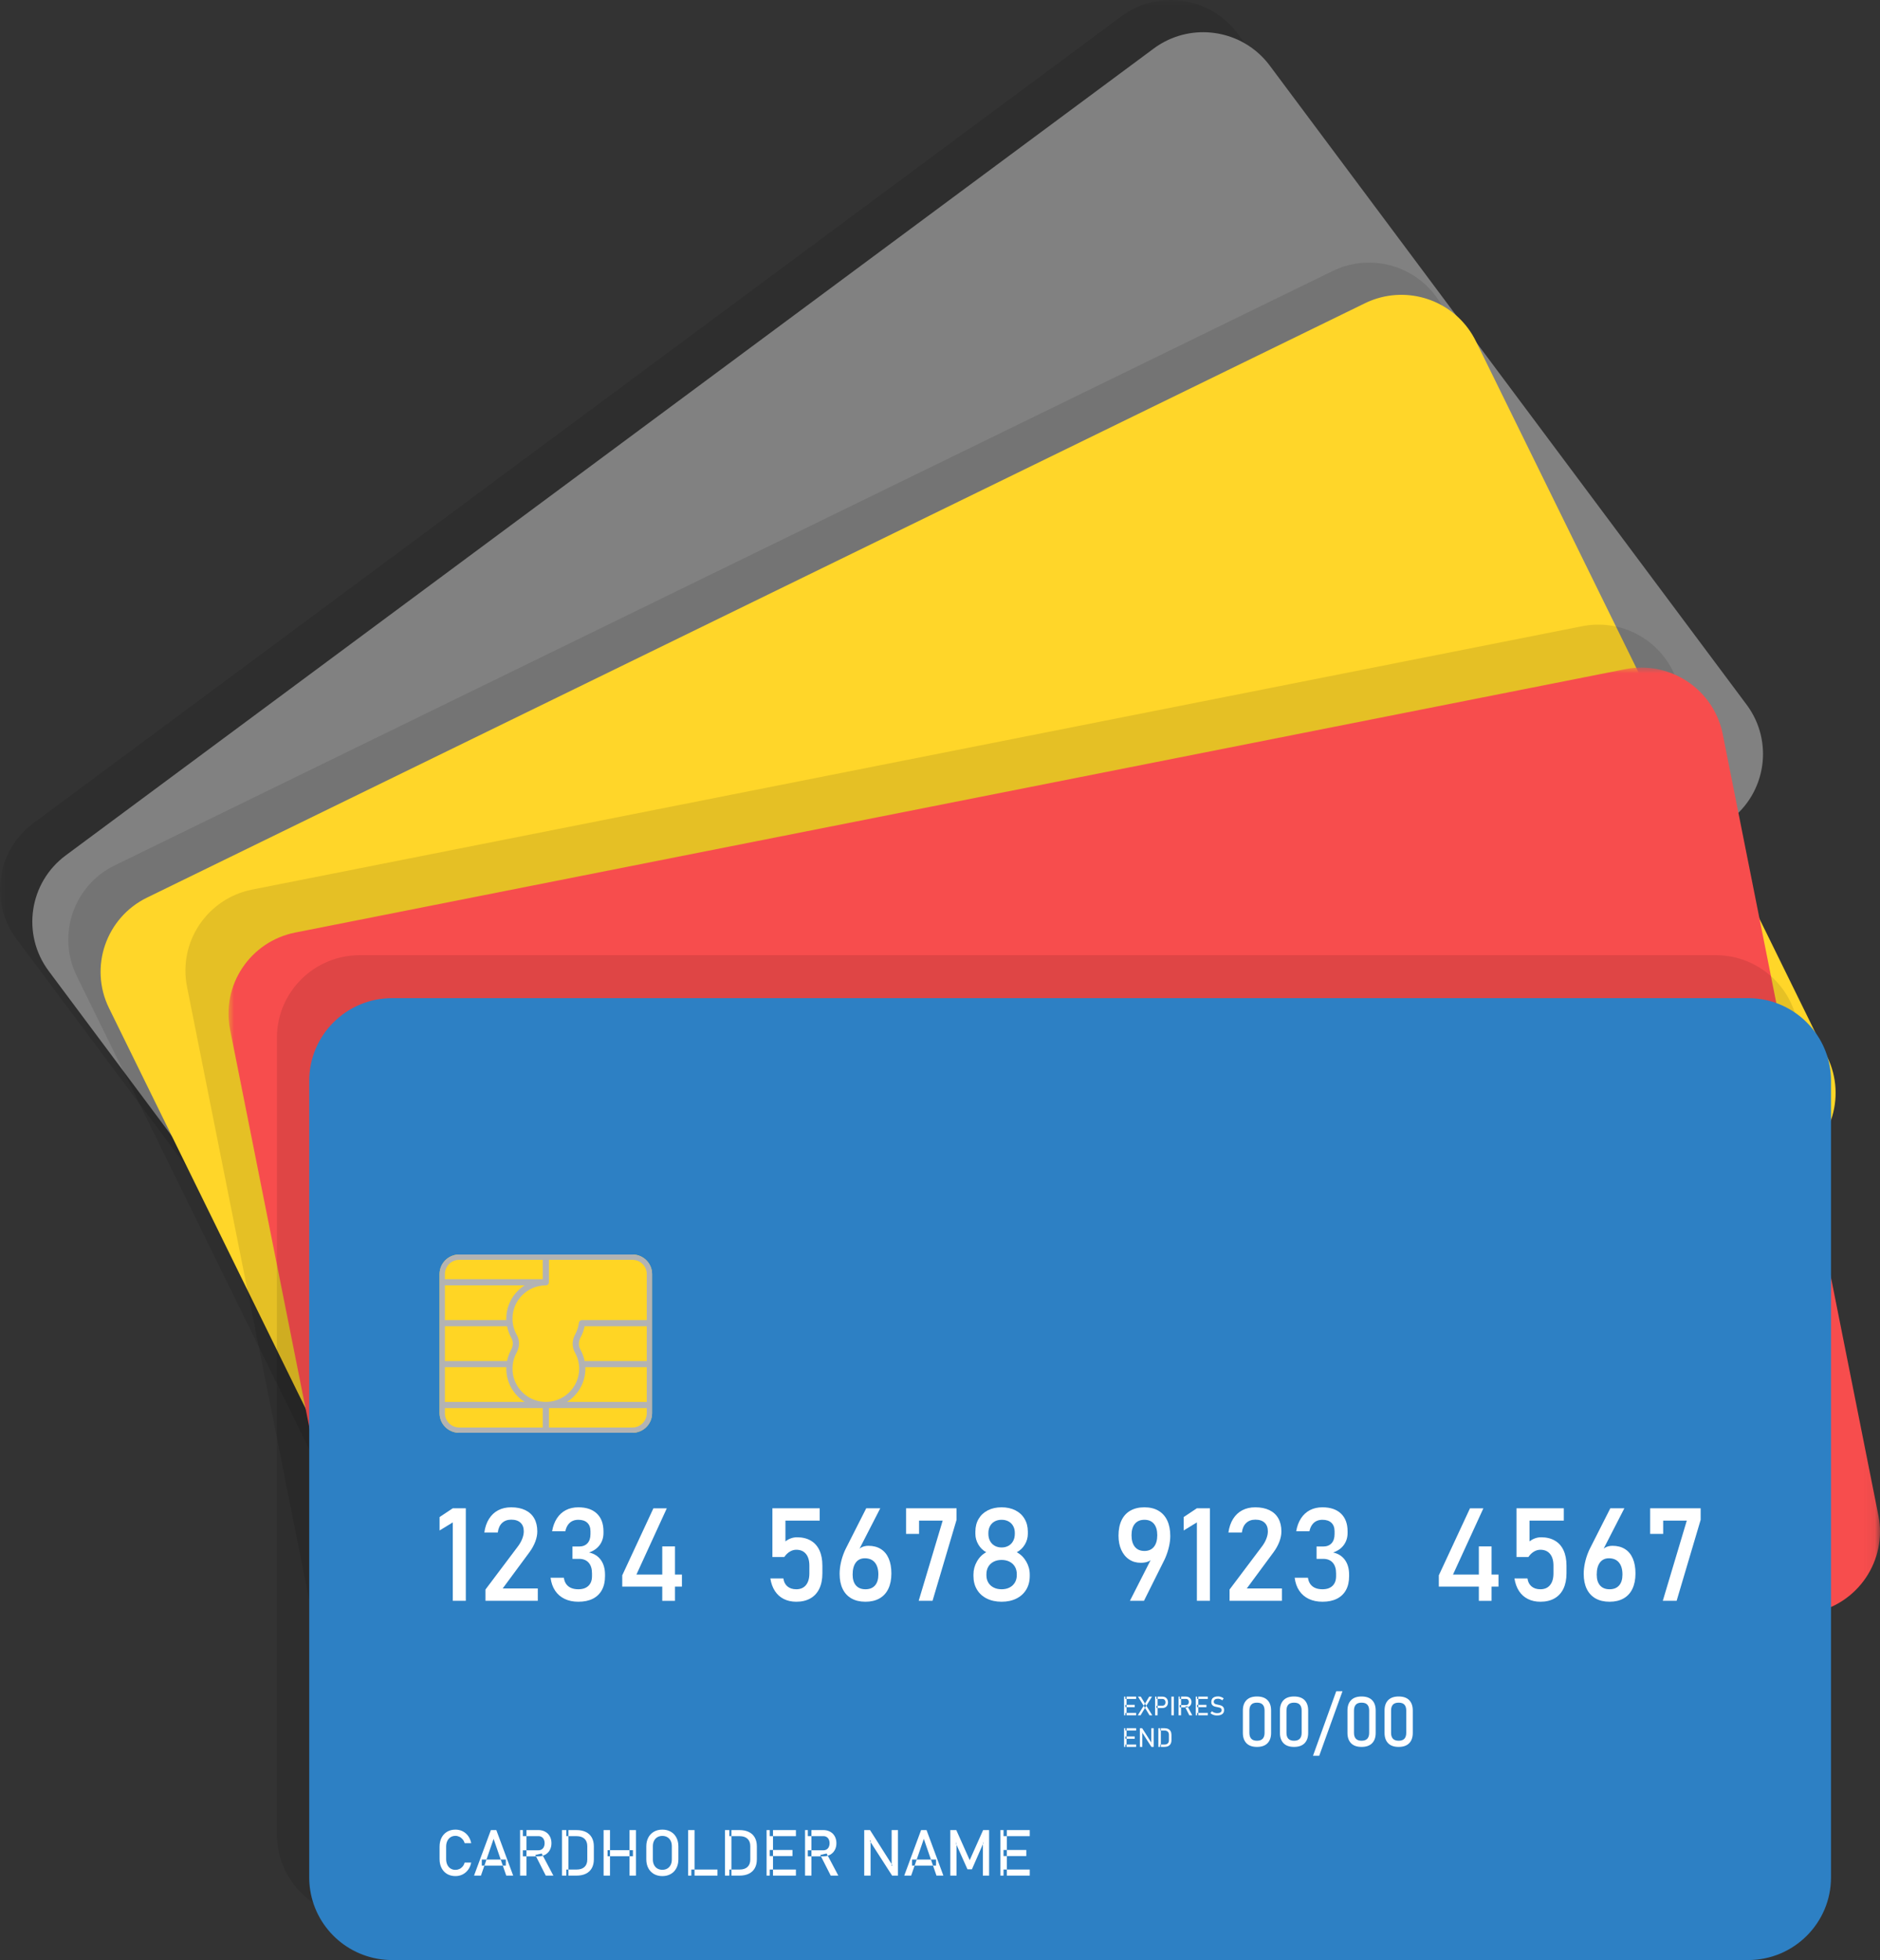 <?xml version="1.0" encoding="UTF-8"?>
<svg width="165px" height="172px" viewBox="0 0 165 172" version="1.1" xmlns="http://www.w3.org/2000/svg" xmlns:xlink="http://www.w3.org/1999/xlink">
    <rect x="0" y="0" width="165" height="172" fill="#333333" stroke="none"/>
    <title>Group 98</title>
    <defs>
        <polygon id="path-1" points="0 0 151.896 0 151.896 141.395 0 141.395"></polygon>
        <polygon id="path-3" points="0 0 144.945 0 144.945 106.184 0 106.184"></polygon>
        <polygon id="path-5" points="0 172 165 172 165 0 0 0"></polygon>
    </defs>
    <g id="Page-1" stroke="none" stroke-width="1" fill="none" fill-rule="evenodd">
        <g id="nav-&gt;-pagamento-(vazio)" transform="translate(-125, -316)">
            <g id="Group" transform="translate(100, 316)">
                <g id="Group-98" transform="translate(25, 0)">
                    <g id="Group-3" transform="translate(0, 0)">
                        <mask id="mask-2" fill="white">
                            <use xlink:href="#path-1"></use>
                        </mask>
                        <g id="Clip-2"></g>
                        <path d="M150.457,59.01 L108.602,2.925 C106.439,0.027 102.52,-0.801 99.406,0.816 C99.066,0.993 98.736,1.198 98.419,1.434 L2.934,72.235 C-0.291,74.626 -0.96,79.17 1.439,82.385 L43.294,138.47 C43.531,138.786 43.788,139.079 44.063,139.344 C46.579,141.787 50.57,142.117 53.477,139.961 L148.962,69.16 C152.187,66.769 152.856,62.225 150.457,59.01" id="Fill-1" fill-opacity="0.1" fill="#000000" mask="url(#mask-2)"></path>
                    </g>
                    <path d="M111.438,5.752 L153.293,61.837 C155.693,65.052 155.023,69.597 151.799,71.987 L56.313,142.789 C53.407,144.944 49.415,144.614 46.9,142.172 C46.624,141.906 46.367,141.614 46.131,141.297 L4.276,85.212 C1.876,81.997 2.546,77.453 5.77,75.062 L101.255,4.261 C101.573,4.025 101.903,3.82 102.242,3.643 C105.356,2.027 109.275,2.854 111.438,5.752" id="Fill-4" fill="#818181"></path>
                    <path d="M45.534,93.115 L33.33,102.164 C32.568,102.729 31.49,102.571 30.923,101.811 L23.61,92.012 C23.043,91.252 23.201,90.178 23.963,89.613 L36.167,80.564 C36.93,79.999 38.007,80.156 38.574,80.916 L45.887,90.715 C46.454,91.475 46.296,92.549 45.534,93.115" id="Fill-6" fill="#FFD524"></path>
                    <path d="M39.304,94.36 C39.711,93.292 39.581,92.046 38.848,91.063 C38.821,91.027 38.793,90.994 38.766,90.959 L43.093,87.751 L44.918,90.197 L39.304,94.36 Z M45.513,90.993 C45.925,91.546 45.81,92.33 45.255,92.741 L39.371,97.104 L38.353,95.74 L45.243,90.631 L45.513,90.993 Z M33.051,101.79 C32.497,102.201 31.71,102.086 31.298,101.534 L31.028,101.171 L37.917,96.063 L38.935,97.427 L33.051,101.79 Z M28.878,98.291 L33.204,95.083 C33.28,95.192 33.36,95.298 33.447,95.398 C34.179,96.239 35.258,96.648 36.319,96.573 L30.703,100.737 L28.878,98.291 Z M26.729,95.411 L31.106,92.166 C31.377,92.41 31.686,92.612 32.022,92.761 C32.348,92.905 32.574,93.222 32.628,93.608 C32.677,93.958 32.779,94.294 32.931,94.611 L28.554,97.857 L26.729,95.411 Z M24.579,92.531 L30.195,88.367 C29.787,89.435 29.916,90.682 30.649,91.665 C30.676,91.7 30.704,91.734 30.732,91.768 L26.404,94.977 L24.579,92.531 Z M23.985,91.734 C23.572,91.182 23.688,90.397 24.242,89.986 L30.126,85.623 L31.144,86.988 L24.255,92.096 L23.985,91.734 Z M36.446,80.937 C37.001,80.526 37.787,80.641 38.2,81.194 L40.619,84.436 L36.057,87.819 L36.055,87.821 C35.943,87.906 35.915,88.061 35.988,88.179 C36.165,88.495 36.281,88.837 36.331,89.195 C36.411,89.768 36.757,90.242 37.255,90.462 C37.6,90.615 37.909,90.831 38.173,91.105 C38.256,91.189 38.336,91.284 38.412,91.386 C39.417,92.732 39.078,94.67 37.639,95.585 C36.426,96.36 34.801,96.127 33.858,95.044 C33.728,94.893 33.612,94.73 33.514,94.558 C33.334,94.24 33.217,93.895 33.166,93.533 C33.086,92.96 32.741,92.487 32.243,92.266 C31.785,92.063 31.385,91.744 31.085,91.342 C30.123,90.052 30.392,88.221 31.687,87.261 C31.72,87.236 31.748,87.203 31.767,87.165 C31.813,87.074 31.804,86.964 31.742,86.882 L30.562,85.3 L36.446,80.937 Z M42.769,87.316 L38.391,90.562 C38.119,90.317 37.812,90.117 37.475,89.967 C37.15,89.823 36.923,89.507 36.869,89.12 C36.82,88.77 36.718,88.434 36.567,88.116 L40.944,84.871 L42.769,87.316 Z M36.167,80.564 L30.283,84.927 L29.847,85.25 L23.963,89.613 C23.201,90.178 23.043,91.252 23.61,92.012 L23.88,92.374 L24.204,92.809 L26.03,95.255 L26.03,95.255 L26.354,95.689 L26.354,95.689 L28.179,98.134 L28.179,98.134 L28.503,98.569 L28.503,98.569 L30.329,101.015 L30.653,101.449 L30.923,101.811 C31.49,102.571 32.568,102.729 33.33,102.164 L39.214,97.801 L39.65,97.478 L45.534,93.115 C46.296,92.549 46.454,91.475 45.887,90.715 L45.617,90.353 L45.293,89.919 L38.574,80.916 C38.007,80.156 36.93,79.999 36.167,80.564 L36.167,80.564 Z" id="Fill-8" fill="#B3B3B3"></path>
                    <path d="M157.526,89.894 L126.693,27.111 C125.1,23.867 121.4,22.337 118.042,23.358 C117.675,23.469 117.313,23.611 116.958,23.784 L10.07,75.939 C6.461,77.7 4.967,82.045 6.734,85.644 L37.566,148.426 C37.74,148.781 37.939,149.115 38.161,149.427 C40.185,152.287 44.048,153.341 47.302,151.753 L154.19,99.599 C157.799,97.837 159.293,93.492 157.526,89.894" id="Fill-10" fill-opacity="0.1" fill="#000000"></path>
                    <path d="M129.53,29.938 L160.362,92.721 C162.129,96.32 160.635,100.665 157.026,102.426 L50.138,154.58 C46.884,156.168 43.021,155.115 40.998,152.254 C40.776,151.942 40.576,151.608 40.402,151.254 L9.57,88.471 C7.803,84.873 9.297,80.527 12.906,78.766 L119.794,26.612 C120.15,26.438 120.512,26.297 120.878,26.185 C124.236,25.165 127.937,26.694 129.53,29.938" id="Fill-12" fill="#FFD629"></path>
                    <path d="M48.676,103.779 L35.015,110.444 C34.162,110.861 33.131,110.509 32.714,109.658 L27.327,98.689 C26.909,97.838 27.262,96.811 28.115,96.395 L41.777,89.729 C42.63,89.313 43.66,89.665 44.078,90.515 L49.465,101.485 C49.883,102.335 49.53,103.362 48.676,103.779" id="Fill-14" fill="#FFD524"></path>
                    <path d="M42.323,103.865 C42.919,102.889 43.021,101.64 42.481,100.54 C42.462,100.5 42.44,100.462 42.419,100.423 L47.263,98.059 L48.608,100.798 L42.323,103.865 Z M49.046,101.689 C49.35,102.308 49.092,103.058 48.471,103.36 L41.884,106.574 L41.134,105.047 L48.847,101.284 L49.046,101.689 Z M34.81,110.026 C34.189,110.329 33.437,110.072 33.133,109.454 L32.934,109.048 L40.646,105.285 L41.397,106.812 L34.81,110.026 Z M31.351,105.824 L36.194,103.461 C36.248,103.582 36.308,103.7 36.375,103.815 C36.94,104.776 37.925,105.375 38.981,105.495 L32.695,108.562 L31.351,105.824 Z M29.768,102.6 L34.668,100.209 C34.889,100.499 35.156,100.754 35.459,100.962 C35.752,101.163 35.917,101.516 35.899,101.905 C35.882,102.258 35.921,102.607 36.012,102.947 L31.112,105.337 L29.768,102.6 Z M28.184,99.376 L34.47,96.308 C33.873,97.284 33.77,98.534 34.311,99.634 C34.33,99.673 34.352,99.712 34.373,99.75 L29.529,102.114 L28.184,99.376 Z M27.746,98.484 C27.442,97.865 27.7,97.116 28.321,96.813 L34.908,93.599 L35.658,95.126 L27.945,98.889 L27.746,98.484 Z M41.982,90.147 C42.603,89.844 43.355,90.101 43.659,90.72 L45.441,94.35 L40.334,96.842 C40.333,96.842 40.332,96.842 40.332,96.843 C40.206,96.906 40.15,97.053 40.2,97.182 C40.316,97.526 40.367,97.883 40.35,98.244 C40.324,98.822 40.576,99.35 41.026,99.658 C41.337,99.872 41.601,100.141 41.81,100.458 C41.876,100.556 41.937,100.664 41.993,100.778 C42.733,102.285 42.044,104.128 40.461,104.764 C39.126,105.305 37.571,104.779 36.844,103.541 C36.743,103.37 36.659,103.188 36.595,103.001 C36.476,102.655 36.424,102.295 36.441,101.93 C36.468,101.352 36.216,100.824 35.766,100.516 C35.354,100.233 35.019,99.846 34.799,99.396 C34.09,97.952 34.691,96.202 36.14,95.494 C36.178,95.475 36.211,95.448 36.237,95.415 C36.299,95.333 36.31,95.223 36.265,95.131 L35.395,93.361 L41.982,90.147 Z M47.024,97.573 L42.124,99.964 C41.901,99.673 41.637,99.42 41.333,99.212 C41.04,99.011 40.875,98.658 40.893,98.269 C40.909,97.916 40.871,97.566 40.78,97.227 L45.68,94.836 L47.024,97.573 Z M41.777,89.729 L35.19,92.943 L34.702,93.181 L34.702,93.181 L28.115,96.395 C27.262,96.811 26.909,97.838 27.327,98.689 L27.526,99.094 L27.765,99.58 L29.109,102.318 L29.109,102.319 L29.348,102.805 L29.348,102.805 L30.692,105.542 L30.692,105.542 L30.931,106.028 L30.931,106.028 L32.276,108.767 L32.515,109.253 L32.714,109.658 C33.131,110.509 34.162,110.861 35.015,110.444 L41.602,107.231 L42.09,106.992 L48.676,103.779 C49.53,103.362 49.883,102.335 49.465,101.485 L49.266,101.079 L49.027,100.593 L44.078,90.515 C43.66,89.665 42.63,89.312 41.777,89.729 L41.777,89.729 Z" id="Fill-16" fill="#B3B3B3"></path>
                    <path d="M161.077,129.217 L147.415,60.656 C146.709,57.113 143.526,54.689 140.017,54.818 C139.634,54.832 139.248,54.876 138.86,54.953 L22.133,78.063 C18.192,78.844 15.63,82.662 16.414,86.592 L30.075,155.154 C30.153,155.541 30.259,155.915 30.394,156.272 C31.614,159.555 35.078,161.56 38.631,160.856 L155.358,137.746 C159.299,136.966 161.86,133.147 161.077,129.217" id="Fill-18" fill-opacity="0.102" fill="#000000"></path>
                    <g id="Group-22" transform="translate(20.055, 58.583)">
                        <mask id="mask-4" fill="white">
                            <use xlink:href="#path-3"></use>
                        </mask>
                        <g id="Clip-21"></g>
                        <path d="M131.143,5.843 L144.805,74.404 C145.588,78.334 143.027,82.153 139.085,82.933 L22.358,106.043 C18.805,106.747 15.342,104.742 14.121,101.459 C13.987,101.102 13.88,100.728 13.803,100.341 L0.141,31.779 C-0.642,27.849 1.919,24.031 5.86,23.25 L122.587,0.14 C122.975,0.063 123.362,0.019 123.745,0.005 C127.253,-0.124 130.437,2.3 131.143,5.843" id="Fill-20" fill="#F74D4D" mask="url(#mask-4)"></path>
                    </g>
                    <path d="M54.06,115.147 L39.141,118.101 C38.21,118.285 37.304,117.682 37.119,116.753 L34.732,104.774 C34.547,103.845 35.152,102.942 36.084,102.758 L51.003,99.804 C51.935,99.62 52.84,100.223 53.025,101.152 L55.412,113.131 C55.598,114.06 54.992,114.963 54.06,115.147" id="Fill-23" fill="#FFD524"></path>
                    <path d="M47.897,113.607 C48.724,112.817 49.144,111.636 48.905,110.434 C48.896,110.391 48.885,110.348 48.875,110.305 L54.165,109.258 L54.76,112.248 L47.897,113.607 Z M54.954,113.222 C55.089,113.897 54.647,114.556 53.969,114.69 L46.776,116.115 L46.444,114.447 L54.866,112.779 L54.954,113.222 Z M39.05,117.644 C38.373,117.778 37.712,117.338 37.577,116.662 L37.489,116.22 L45.911,114.552 L46.244,116.22 L39.05,117.644 Z M36.787,112.698 L42.076,111.651 C42.097,111.782 42.125,111.912 42.16,112.04 C42.459,113.113 43.257,113.944 44.248,114.329 L37.383,115.689 L36.787,112.698 Z M36.086,109.178 L41.437,108.119 C41.577,108.456 41.769,108.77 42.008,109.048 C42.24,109.318 42.308,109.701 42.191,110.072 C42.084,110.409 42.032,110.757 42.032,111.108 L36.681,112.167 L36.086,109.178 Z M35.384,105.657 L42.249,104.298 C41.421,105.088 41,106.27 41.24,107.471 C41.248,107.514 41.259,107.557 41.27,107.6 L35.98,108.647 L35.384,105.657 Z M35.19,104.683 C35.055,104.007 35.497,103.349 36.175,103.214 L43.368,101.79 L43.701,103.458 L35.278,105.126 L35.19,104.683 Z M51.094,100.261 C51.772,100.126 52.433,100.567 52.567,101.243 L53.357,105.206 L47.78,106.311 C47.779,106.311 47.778,106.311 47.777,106.311 C47.639,106.34 47.547,106.468 47.563,106.606 C47.587,106.967 47.544,107.326 47.435,107.671 C47.261,108.222 47.369,108.798 47.724,109.21 C47.97,109.496 48.156,109.823 48.277,110.183 C48.315,110.295 48.347,110.415 48.372,110.54 C48.7,112.185 47.56,113.79 45.866,114.001 C44.437,114.183 43.069,113.278 42.684,111.895 C42.631,111.704 42.596,111.507 42.582,111.309 C42.556,110.945 42.599,110.584 42.709,110.235 C42.883,109.683 42.775,109.108 42.42,108.696 C42.094,108.317 41.87,107.857 41.773,107.366 C41.458,105.789 42.49,104.251 44.073,103.936 C44.114,103.928 44.153,103.91 44.186,103.885 C44.268,103.822 44.306,103.719 44.286,103.618 L43.901,101.685 L51.094,100.261 Z M54.059,108.727 L48.707,109.786 C48.567,109.448 48.376,109.136 48.136,108.857 C47.904,108.588 47.836,108.205 47.953,107.833 C48.06,107.496 48.113,107.148 48.112,106.797 L53.463,105.738 L54.059,108.727 Z M51.003,99.804 L43.81,101.228 L43.277,101.334 L36.084,102.758 C35.152,102.942 34.547,103.845 34.732,104.774 L34.82,105.216 L34.926,105.747 L35.522,108.738 L35.522,108.738 L35.628,109.269 L35.628,109.269 L36.223,112.258 L36.223,112.258 L36.329,112.789 L36.329,112.789 L36.925,115.779 L37.031,116.31 L37.119,116.753 C37.304,117.682 38.21,118.285 39.141,118.101 L46.334,116.677 L46.867,116.571 L54.06,115.147 C54.992,114.963 55.598,114.06 55.412,113.131 L55.324,112.689 L55.218,112.157 L53.025,101.152 C52.84,100.223 51.935,99.62 51.003,99.804 L51.003,99.804 Z" id="Fill-25" fill="#B3B3B3"></path>
                    <path d="M151.748,83.912 C151.37,83.851 150.982,83.82 150.586,83.82 L31.579,83.82 C27.561,83.82 24.302,87.068 24.302,91.075 L24.302,160.976 C24.302,161.37 24.334,161.758 24.396,162.135 C24.952,165.591 27.957,168.23 31.579,168.23 L150.586,168.23 C154.605,168.23 157.863,164.982 157.863,160.976 L157.863,91.075 C157.863,87.463 155.214,84.467 151.748,83.912" id="Fill-27" fill-opacity="0.1" fill="#000000"></path>
                    <path d="M160.7,94.844 L160.7,164.745 C160.7,168.752 157.441,172 153.423,172 L34.416,172 C30.793,172 27.788,169.361 27.232,165.904 C27.17,165.527 27.139,165.14 27.139,164.745 L27.139,94.844 C27.139,90.838 30.397,87.59 34.416,87.59 L153.423,87.59 C153.819,87.59 154.206,87.621 154.585,87.682 C158.051,88.237 160.7,91.232 160.7,94.844" id="Fill-29" fill="#2D80C4"></path>
                    <path d="M55.511,125.731 L40.3,125.731 C39.35,125.731 38.58,124.963 38.58,124.016 L38.58,111.803 C38.58,110.856 39.35,110.088 40.3,110.088 L55.511,110.088 C56.461,110.088 57.231,110.856 57.231,111.803 L57.231,124.016 C57.231,124.963 56.461,125.731 55.511,125.731" id="Fill-31" fill="#FFD524"></path>
                    <path d="M49.766,123.024 C50.732,122.409 51.375,121.332 51.375,120.108 C51.375,120.063 51.372,120.019 51.371,119.975 L56.764,119.975 L56.764,123.024 L49.766,123.024 Z M56.764,124.016 C56.764,124.705 56.202,125.266 55.511,125.266 L48.177,125.266 L48.177,123.565 L56.764,123.565 L56.764,124.016 Z M40.3,125.266 C39.609,125.266 39.047,124.705 39.047,124.016 L39.047,123.565 L47.634,123.565 L47.634,125.266 L40.3,125.266 Z M39.047,119.975 L44.44,119.975 C44.435,120.107 44.436,120.24 44.446,120.372 C44.529,121.483 45.15,122.453 46.046,123.024 L39.047,123.024 L39.047,119.975 Z M39.047,116.386 L44.503,116.386 C44.574,116.744 44.701,117.09 44.881,117.409 C45.056,117.718 45.048,118.107 44.861,118.449 C44.69,118.758 44.571,119.089 44.503,119.433 L39.047,119.433 L39.047,116.386 Z M39.047,112.796 L46.046,112.796 C45.079,113.41 44.436,114.488 44.436,115.713 C44.436,115.757 44.439,115.8 44.44,115.844 L39.047,115.844 L39.047,112.796 Z M39.047,111.803 C39.047,111.114 39.609,110.554 40.3,110.554 L47.634,110.554 L47.634,112.254 L39.047,112.254 L39.047,111.803 Z M55.511,110.554 C56.202,110.554 56.764,111.114 56.764,111.803 L56.764,115.844 L51.078,115.844 L51.075,115.844 C50.934,115.846 50.819,115.954 50.807,116.092 C50.76,116.451 50.648,116.794 50.474,117.111 C50.195,117.618 50.189,118.204 50.456,118.677 C50.642,119.006 50.76,119.363 50.808,119.739 C50.824,119.856 50.832,119.98 50.832,120.108 C50.832,121.785 49.4,123.138 47.697,123.016 C46.26,122.917 45.095,121.763 44.988,120.332 C44.973,120.134 44.978,119.934 45.002,119.738 C45.048,119.375 45.161,119.029 45.337,118.709 C45.616,118.202 45.622,117.616 45.355,117.143 C45.109,116.708 44.979,116.213 44.979,115.713 C44.979,114.105 46.292,112.797 47.906,112.796 C47.948,112.796 47.989,112.786 48.027,112.767 C48.119,112.721 48.177,112.627 48.177,112.525 L48.177,110.554 L55.511,110.554 Z M56.764,119.433 L51.308,119.433 C51.236,119.074 51.11,118.731 50.93,118.412 C50.755,118.102 50.762,117.713 50.95,117.371 C51.12,117.061 51.24,116.731 51.309,116.386 L56.764,116.386 L56.764,119.433 Z M55.511,110.088 L48.177,110.088 L47.634,110.088 L40.3,110.088 C39.35,110.088 38.58,110.856 38.58,111.803 L38.58,112.254 L38.58,112.796 L38.58,115.844 L38.58,115.844 L38.58,116.386 L38.58,116.386 L38.58,119.433 L38.58,119.433 L38.58,119.975 L38.58,119.975 L38.58,123.024 L38.58,123.565 L38.58,124.016 C38.58,124.963 39.35,125.731 40.3,125.731 L47.634,125.731 L48.177,125.731 L55.511,125.731 C56.461,125.731 57.231,124.963 57.231,124.016 L57.231,123.565 L57.231,123.024 L57.231,111.803 C57.231,110.856 56.461,110.088 55.511,110.088 L55.511,110.088 Z" id="Fill-33" fill="#B3B3B3"></path>
                    <polygon id="Fill-35" fill="#FFFFFF" points="38.58 133.126 38.58 134.304 39.74 133.595 39.74 140.474 40.883 140.474 40.883 132.355 39.74 132.355"></polygon>
                    <path d="M46.479,136.197 C46.691,135.906 46.858,135.605 46.977,135.292 C47.097,134.979 47.156,134.68 47.156,134.393 L47.156,134.387 C47.156,133.941 47.067,133.559 46.888,133.243 C46.708,132.926 46.447,132.685 46.103,132.52 C45.76,132.354 45.345,132.271 44.86,132.271 C44.43,132.271 44.051,132.358 43.723,132.531 C43.394,132.704 43.126,132.955 42.919,133.285 C42.711,133.614 42.574,134.012 42.507,134.477 L42.507,134.482 L43.689,134.482 L43.689,134.477 C43.734,134.12 43.859,133.843 44.064,133.648 C44.27,133.452 44.539,133.355 44.871,133.355 C45.222,133.355 45.493,133.444 45.683,133.623 C45.874,133.801 45.969,134.053 45.969,134.376 L45.969,134.387 C45.969,134.589 45.923,134.805 45.832,135.038 C45.74,135.271 45.612,135.495 45.448,135.711 L42.608,139.485 L42.608,140.474 L47.201,140.474 L47.201,139.39 L44.12,139.39 L46.479,136.197 Z" id="Fill-37" fill="#FFFFFF"></path>
                    <path d="M51.699,136.236 C52.103,136.098 52.414,135.878 52.635,135.577 C52.855,135.275 52.965,134.922 52.965,134.516 L52.965,134.382 C52.965,133.712 52.773,133.193 52.388,132.824 C52.004,132.456 51.46,132.271 50.758,132.271 C50.347,132.271 49.983,132.353 49.666,132.517 C49.348,132.681 49.086,132.921 48.879,133.237 C48.672,133.554 48.531,133.933 48.456,134.376 L49.616,134.376 C49.664,134.149 49.742,133.96 49.848,133.81 C49.954,133.659 50.084,133.547 50.237,133.475 C50.39,133.402 50.564,133.366 50.758,133.366 C51.098,133.366 51.36,133.453 51.545,133.628 C51.73,133.803 51.823,134.051 51.823,134.371 L51.823,134.622 C51.823,134.968 51.735,135.236 51.559,135.426 C51.384,135.616 51.137,135.711 50.82,135.711 L50.243,135.711 L50.243,136.794 L50.82,136.794 C51.182,136.794 51.462,136.905 51.66,137.126 C51.858,137.348 51.957,137.661 51.957,138.067 L51.957,138.313 C51.957,138.678 51.852,138.961 51.643,139.162 C51.434,139.362 51.141,139.463 50.764,139.463 C50.525,139.463 50.317,139.427 50.139,139.354 C49.962,139.282 49.817,139.171 49.705,139.022 C49.593,138.873 49.52,138.683 49.487,138.452 L48.322,138.452 C48.378,138.895 48.511,139.274 48.722,139.589 C48.933,139.903 49.212,140.143 49.56,140.309 C49.907,140.475 50.308,140.557 50.764,140.557 C51.257,140.557 51.678,140.47 52.027,140.295 C52.376,140.12 52.642,139.865 52.825,139.53 C53.008,139.195 53.1,138.791 53.1,138.318 L53.1,138.184 C53.1,137.66 52.977,137.228 52.733,136.889 C52.488,136.55 52.144,136.333 51.699,136.236" id="Fill-39" fill="#FFFFFF"></path>
                    <polygon id="Fill-41" fill="#FFFFFF" points="59.239 135.7 58.124 135.7 58.124 138.173 55.856 138.173 58.522 132.361 57.346 132.361 54.612 138.24 54.612 139.229 58.124 139.229 58.124 140.479 59.239 140.479 59.239 139.229 59.85 139.229 59.85 138.173 59.239 138.173"></polygon>
                    <path d="M71.155,135.192 C70.821,134.998 70.418,134.901 69.948,134.901 C69.765,134.901 69.586,134.933 69.41,134.996 C69.235,135.059 69.076,135.149 68.934,135.264 L68.934,133.438 L71.942,133.438 L71.942,132.355 L67.791,132.355 L67.791,136.632 L68.833,136.632 C68.971,136.431 69.132,136.275 69.315,136.163 C69.498,136.051 69.688,135.996 69.886,135.996 C70.252,135.996 70.535,136.118 70.735,136.361 C70.935,136.605 71.035,136.947 71.035,137.386 L71.035,138.067 C71.035,138.51 70.935,138.854 70.735,139.097 C70.535,139.341 70.252,139.463 69.886,139.463 C69.569,139.463 69.311,139.38 69.113,139.215 C68.915,139.049 68.796,138.817 68.755,138.519 L68.755,138.514 L67.612,138.514 L67.612,138.519 C67.679,138.947 67.813,139.314 68.013,139.619 C68.212,139.925 68.472,140.157 68.791,140.317 C69.11,140.477 69.475,140.557 69.886,140.557 C70.368,140.557 70.781,140.46 71.124,140.264 C71.468,140.069 71.729,139.785 71.908,139.413 C72.088,139.041 72.177,138.592 72.177,138.067 L72.177,137.386 C72.177,136.861 72.091,136.413 71.917,136.04 C71.743,135.668 71.489,135.385 71.155,135.192" id="Fill-43" fill="#FFFFFF"></path>
                    <path d="M77.09,138.173 C77.09,138.586 76.992,138.905 76.796,139.128 C76.6,139.351 76.321,139.463 75.958,139.463 C75.6,139.463 75.323,139.352 75.127,139.131 C74.931,138.909 74.833,138.592 74.833,138.179 L74.833,138.173 C74.833,137.719 74.926,137.367 75.113,137.118 C75.299,136.869 75.563,136.744 75.902,136.744 C76.283,136.744 76.577,136.868 76.782,137.115 C76.987,137.363 77.09,137.714 77.09,138.168 L77.09,138.173 Z M77.308,135.934 C77.006,135.744 76.644,135.649 76.222,135.649 C75.983,135.649 75.774,135.698 75.594,135.795 C75.537,135.825 75.486,135.861 75.438,135.9 L77.258,132.355 L76.026,132.355 L74.256,135.85 C74.229,135.903 74.203,135.956 74.177,136.01 C74.151,136.064 74.127,136.118 74.104,136.174 C73.97,136.494 73.867,136.82 73.796,137.151 C73.725,137.483 73.69,137.799 73.69,138.101 L73.69,138.106 C73.69,138.624 73.778,139.066 73.956,139.432 C74.133,139.799 74.392,140.078 74.732,140.27 C75.072,140.462 75.48,140.557 75.958,140.557 C76.436,140.557 76.846,140.461 77.188,140.267 C77.53,140.074 77.789,139.791 77.967,139.418 C78.144,139.046 78.233,138.599 78.233,138.078 L78.233,138.073 C78.233,137.563 78.154,137.126 77.997,136.763 C77.841,136.4 77.611,136.124 77.308,135.934 L77.308,135.934 Z" id="Fill-45" fill="#FFFFFF"></path>
                    <polygon id="Fill-47" fill="#FFFFFF" points="79.521 134.605 80.664 134.605 80.664 133.438 82.736 133.438 80.63 140.474 81.846 140.474 83.952 133.371 83.952 132.355 79.521 132.355"></polygon>
                    <path d="M89.24,138.218 C89.24,138.464 89.185,138.68 89.075,138.868 C88.965,139.056 88.809,139.203 88.607,139.307 C88.405,139.411 88.172,139.463 87.907,139.463 C87.642,139.463 87.408,139.412 87.207,139.309 C87.005,139.207 86.849,139.063 86.739,138.877 C86.629,138.691 86.574,138.475 86.574,138.229 L86.574,138.145 C86.574,137.896 86.629,137.676 86.739,137.486 C86.849,137.297 87.005,137.15 87.207,137.045 C87.408,136.941 87.642,136.889 87.907,136.889 C88.172,136.889 88.405,136.941 88.607,137.045 C88.809,137.15 88.965,137.296 89.075,137.484 C89.185,137.672 89.24,137.89 89.24,138.14 L89.24,138.218 Z M86.747,134.522 C86.747,134.291 86.796,134.088 86.893,133.913 C86.99,133.738 87.126,133.603 87.302,133.508 C87.477,133.413 87.679,133.366 87.907,133.366 C88.135,133.366 88.336,133.413 88.512,133.508 C88.687,133.603 88.824,133.738 88.921,133.913 C89.018,134.088 89.066,134.289 89.066,134.516 L89.066,134.594 C89.066,134.832 89.018,135.043 88.921,135.225 C88.824,135.407 88.687,135.548 88.512,135.647 C88.336,135.745 88.135,135.795 87.907,135.795 C87.679,135.795 87.477,135.745 87.302,135.647 C87.126,135.548 86.99,135.408 86.893,135.228 C86.796,135.047 86.747,134.84 86.747,134.605 L86.747,134.522 Z M89.24,136.213 C89.531,136.061 89.766,135.837 89.943,135.543 C90.12,135.249 90.209,134.935 90.209,134.6 L90.209,134.404 C90.209,133.98 90.114,133.607 89.923,133.285 C89.733,132.963 89.464,132.713 89.117,132.537 C88.769,132.36 88.366,132.271 87.907,132.271 C87.447,132.271 87.044,132.36 86.697,132.537 C86.35,132.713 86.081,132.963 85.89,133.285 C85.7,133.607 85.605,133.98 85.605,134.404 L85.605,134.6 C85.605,134.927 85.691,135.239 85.865,135.535 C86.039,135.831 86.269,136.057 86.557,136.213 C86.217,136.396 85.945,136.666 85.742,137.023 C85.538,137.38 85.436,137.762 85.436,138.168 L85.436,138.302 C85.436,138.752 85.538,139.148 85.742,139.488 C85.945,139.829 86.234,140.092 86.607,140.278 C86.981,140.464 87.414,140.557 87.907,140.557 C88.4,140.557 88.833,140.464 89.206,140.278 C89.58,140.092 89.868,139.829 90.072,139.488 C90.275,139.148 90.377,138.752 90.377,138.302 L90.377,138.168 C90.377,137.762 90.273,137.381 90.066,137.026 C89.859,136.67 89.584,136.4 89.24,136.213 L89.24,136.213 Z" id="Fill-49" fill="#FFFFFF"></path>
                    <path d="M101.568,134.717 C101.568,135.156 101.47,135.497 101.274,135.739 C101.078,135.981 100.8,136.102 100.442,136.102 C100.079,136.102 99.8,135.982 99.604,135.742 C99.408,135.501 99.31,135.162 99.31,134.723 L99.31,134.717 C99.31,134.285 99.408,133.952 99.604,133.717 C99.8,133.483 100.079,133.366 100.442,133.366 C100.8,133.366 101.078,133.483 101.274,133.717 C101.47,133.952 101.568,134.283 101.568,134.711 L101.568,134.717 Z M101.668,132.567 C101.329,132.37 100.92,132.271 100.442,132.271 C99.964,132.271 99.554,132.368 99.212,132.562 C98.87,132.755 98.611,133.038 98.433,133.41 C98.256,133.783 98.167,134.231 98.167,134.756 L98.167,134.762 C98.167,135.234 98.249,135.65 98.411,136.01 C98.574,136.369 98.802,136.647 99.097,136.844 C99.392,137.042 99.734,137.14 100.122,137.14 C100.38,137.14 100.603,137.1 100.792,137.02 C100.863,136.99 100.926,136.951 100.984,136.907 L99.17,140.474 L100.403,140.474 L102.139,136.995 C102.165,136.947 102.189,136.897 102.212,136.847 C102.234,136.797 102.257,136.747 102.279,136.699 C102.417,136.375 102.524,136.049 102.598,135.719 C102.673,135.39 102.71,135.08 102.71,134.79 L102.71,134.784 C102.71,134.255 102.622,133.803 102.444,133.427 C102.267,133.051 102.008,132.765 101.668,132.567 L101.668,132.567 Z" id="Fill-51" fill="#FFFFFF"></path>
                    <polygon id="Fill-53" fill="#FFFFFF" points="103.887 133.126 103.887 134.304 105.046 133.595 105.046 140.474 106.189 140.474 106.189 132.355 105.046 132.355"></polygon>
                    <path d="M111.785,136.197 C111.998,135.906 112.164,135.605 112.284,135.292 C112.403,134.979 112.463,134.68 112.463,134.393 L112.463,134.387 C112.463,133.941 112.373,133.559 112.194,133.243 C112.015,132.926 111.753,132.685 111.41,132.52 C111.066,132.354 110.652,132.271 110.166,132.271 C109.737,132.271 109.358,132.358 109.029,132.531 C108.7,132.704 108.432,132.955 108.225,133.285 C108.018,133.614 107.881,134.012 107.813,134.477 L107.813,134.482 L108.995,134.482 L108.995,134.477 C109.04,134.12 109.165,133.843 109.371,133.648 C109.576,133.452 109.845,133.355 110.177,133.355 C110.528,133.355 110.799,133.444 110.99,133.623 C111.18,133.801 111.275,134.053 111.275,134.376 L111.275,134.387 C111.275,134.589 111.23,134.805 111.138,135.038 C111.047,135.271 110.919,135.495 110.754,135.711 L107.914,139.485 L107.914,140.474 L112.508,140.474 L112.508,139.39 L109.427,139.39 L111.785,136.197 Z" id="Fill-55" fill="#FFFFFF"></path>
                    <path d="M117.006,136.236 C117.409,136.098 117.721,135.878 117.941,135.577 C118.162,135.275 118.272,134.922 118.272,134.516 L118.272,134.382 C118.272,133.712 118.079,133.193 117.695,132.824 C117.31,132.456 116.767,132.271 116.065,132.271 C115.654,132.271 115.29,132.353 114.972,132.517 C114.655,132.681 114.393,132.921 114.185,133.237 C113.978,133.554 113.837,133.933 113.762,134.376 L114.922,134.376 C114.97,134.149 115.048,133.96 115.154,133.81 C115.261,133.659 115.391,133.547 115.544,133.475 C115.697,133.402 115.87,133.366 116.065,133.366 C116.404,133.366 116.667,133.453 116.852,133.628 C117.037,133.803 117.129,134.051 117.129,134.371 L117.129,134.622 C117.129,134.968 117.041,135.236 116.866,135.426 C116.69,135.616 116.444,135.711 116.126,135.711 L115.549,135.711 L115.549,136.794 L116.126,136.794 C116.488,136.794 116.769,136.905 116.967,137.126 C117.164,137.348 117.263,137.661 117.263,138.067 L117.263,138.313 C117.263,138.678 117.159,138.961 116.95,139.162 C116.741,139.362 116.447,139.463 116.07,139.463 C115.831,139.463 115.623,139.427 115.446,139.354 C115.268,139.282 115.124,139.171 115.012,139.022 C114.9,138.873 114.827,138.683 114.793,138.452 L113.628,138.452 C113.684,138.895 113.817,139.274 114.029,139.589 C114.239,139.903 114.519,140.143 114.866,140.309 C115.213,140.475 115.615,140.557 116.07,140.557 C116.563,140.557 116.984,140.47 117.333,140.295 C117.683,140.12 117.949,139.865 118.132,139.53 C118.315,139.195 118.406,138.791 118.406,138.318 L118.406,138.184 C118.406,137.66 118.284,137.228 118.039,136.889 C117.795,136.55 117.45,136.333 117.006,136.236" id="Fill-57" fill="#FFFFFF"></path>
                    <polygon id="Fill-59" fill="#FFFFFF" points="130.907 135.7 129.793 135.7 129.793 138.173 127.524 138.173 130.19 132.361 129.014 132.361 126.28 138.24 126.28 139.229 129.793 139.229 129.793 140.479 130.907 140.479 130.907 139.229 131.518 139.229 131.518 138.173 130.907 138.173"></polygon>
                    <path d="M136.461,135.192 C136.127,134.998 135.725,134.901 135.254,134.901 C135.071,134.901 134.892,134.933 134.717,134.996 C134.541,135.059 134.382,135.149 134.24,135.264 L134.24,133.438 L137.248,133.438 L137.248,132.355 L133.098,132.355 L133.098,136.632 L134.14,136.632 C134.278,136.431 134.438,136.275 134.621,136.163 C134.804,136.051 134.995,135.996 135.193,135.996 C135.559,135.996 135.841,136.118 136.041,136.361 C136.241,136.605 136.341,136.947 136.341,137.386 L136.341,138.067 C136.341,138.51 136.241,138.854 136.041,139.097 C135.841,139.341 135.559,139.463 135.193,139.463 C134.875,139.463 134.618,139.38 134.42,139.215 C134.222,139.049 134.102,138.817 134.061,138.519 L134.061,138.514 L132.918,138.514 L132.918,138.519 C132.986,138.947 133.119,139.314 133.319,139.619 C133.519,139.925 133.778,140.157 134.098,140.317 C134.417,140.477 134.782,140.557 135.193,140.557 C135.674,140.557 136.087,140.46 136.431,140.264 C136.774,140.069 137.036,139.785 137.215,139.413 C137.394,139.041 137.484,138.592 137.484,138.067 L137.484,137.386 C137.484,136.861 137.397,136.413 137.223,136.04 C137.05,135.668 136.796,135.385 136.461,135.192" id="Fill-61" fill="#FFFFFF"></path>
                    <path d="M142.396,138.173 C142.396,138.586 142.298,138.905 142.102,139.128 C141.906,139.351 141.627,139.463 141.265,139.463 C140.906,139.463 140.629,139.352 140.433,139.131 C140.237,138.909 140.139,138.592 140.139,138.179 L140.139,138.173 C140.139,137.719 140.232,137.367 140.419,137.118 C140.606,136.869 140.869,136.744 141.209,136.744 C141.59,136.744 141.883,136.868 142.088,137.115 C142.294,137.363 142.396,137.714 142.396,138.168 L142.396,138.173 Z M142.615,135.934 C142.312,135.744 141.95,135.649 141.528,135.649 C141.289,135.649 141.08,135.698 140.901,135.795 C140.844,135.825 140.793,135.861 140.745,135.9 L142.564,132.355 L141.332,132.355 L139.562,135.85 C139.536,135.903 139.51,135.956 139.483,136.01 C139.457,136.064 139.433,136.118 139.411,136.174 C139.276,136.494 139.174,136.82 139.103,137.151 C139.032,137.483 138.996,137.799 138.996,138.101 L138.996,138.106 C138.996,138.624 139.085,139.066 139.262,139.432 C139.44,139.799 139.698,140.078 140.038,140.27 C140.378,140.462 140.787,140.557 141.265,140.557 C141.743,140.557 142.153,140.461 142.494,140.267 C142.836,140.074 143.096,139.791 143.273,139.418 C143.45,139.046 143.539,138.599 143.539,138.078 L143.539,138.073 C143.539,137.563 143.461,137.126 143.304,136.763 C143.147,136.4 142.917,136.124 142.615,135.934 L142.615,135.934 Z" id="Fill-63" fill="#FFFFFF"></path>
                    <polygon id="Fill-65" fill="#FFFFFF" points="144.828 132.355 144.828 134.605 145.97 134.605 145.97 133.438 148.043 133.438 145.937 140.474 147.152 140.474 149.259 133.371 149.259 132.355"></polygon>
                    <path d="M38.754,163.926 C38.638,163.701 38.58,163.44 38.58,163.143 L38.58,162.047 C38.58,161.75 38.638,161.489 38.754,161.264 C38.87,161.039 39.033,160.864 39.243,160.741 C39.454,160.617 39.698,160.555 39.975,160.555 C40.205,160.555 40.416,160.604 40.609,160.702 C40.802,160.8 40.963,160.939 41.093,161.118 C41.222,161.298 41.31,161.506 41.356,161.742 L40.78,161.742 C40.745,161.618 40.687,161.506 40.605,161.408 C40.523,161.31 40.427,161.235 40.317,161.182 C40.207,161.129 40.093,161.102 39.975,161.102 C39.811,161.102 39.668,161.141 39.545,161.22 C39.422,161.299 39.326,161.409 39.258,161.551 C39.19,161.693 39.156,161.859 39.156,162.047 L39.156,163.143 C39.156,163.33 39.19,163.495 39.258,163.638 C39.326,163.781 39.422,163.891 39.545,163.969 C39.668,164.047 39.811,164.086 39.975,164.086 C40.094,164.086 40.209,164.061 40.318,164.012 C40.428,163.962 40.523,163.889 40.605,163.792 C40.687,163.695 40.745,163.579 40.78,163.446 L41.356,163.446 C41.31,163.682 41.222,163.89 41.091,164.069 C40.961,164.249 40.799,164.388 40.606,164.486 C40.413,164.584 40.203,164.633 39.975,164.633 C39.698,164.633 39.454,164.571 39.243,164.449 C39.033,164.326 38.87,164.152 38.754,163.926 Z" id="Fill-67" fill="#FFFFFF"></path>
                    <mask id="mask-6" fill="white">
                        <use xlink:href="#path-5"></use>
                    </mask>
                    <g id="Clip-70"></g>
                    <path d="M42.285,163.715 L44.394,163.715 L44.394,163.182 L42.285,163.182 L42.285,163.715 Z M43.082,160.596 L43.561,160.596 L45.039,164.591 L44.432,164.591 L43.321,161.368 L42.211,164.591 L41.604,164.591 L43.082,160.596 Z" id="Fill-69" fill="#FFFFFF" mask="url(#mask-6)"></path>
                    <path d="M46.982,162.778 L47.542,162.652 L48.567,164.591 L47.9,164.591 L46.982,162.778 Z M45.89,162.369 L47.258,162.369 C47.364,162.369 47.459,162.343 47.542,162.292 C47.624,162.24 47.688,162.168 47.733,162.073 C47.778,161.979 47.801,161.87 47.801,161.748 C47.801,161.625 47.778,161.516 47.733,161.422 C47.688,161.328 47.625,161.255 47.543,161.204 C47.461,161.152 47.366,161.127 47.258,161.127 L45.89,161.127 L45.89,160.594 L47.236,160.594 C47.467,160.594 47.671,160.641 47.846,160.737 C48.022,160.832 48.158,160.967 48.254,161.142 C48.351,161.317 48.399,161.519 48.399,161.748 C48.399,161.977 48.35,162.179 48.253,162.353 C48.155,162.528 48.019,162.664 47.843,162.759 C47.668,162.854 47.465,162.902 47.236,162.902 L45.89,162.902 L45.89,162.369 Z M45.645,164.591 L46.207,164.591 L46.207,160.594 L45.645,160.594 L45.645,164.591 Z" id="Fill-71" fill="#FFFFFF" mask="url(#mask-6)"></path>
                    <path d="M49.705,164.058 L50.612,164.058 C50.908,164.058 51.137,163.982 51.3,163.829 C51.463,163.676 51.544,163.46 51.544,163.182 L51.544,162.006 C51.544,161.728 51.463,161.512 51.3,161.359 C51.137,161.206 50.908,161.129 50.612,161.129 L49.705,161.129 L49.705,160.596 L50.596,160.596 C50.917,160.596 51.192,160.652 51.42,160.764 C51.648,160.876 51.821,161.039 51.941,161.253 C52.06,161.467 52.12,161.726 52.12,162.028 L52.12,163.16 C52.12,163.462 52.06,163.72 51.941,163.935 C51.821,164.149 51.647,164.312 51.419,164.424 C51.19,164.536 50.915,164.591 50.593,164.591 L49.705,164.591 L49.705,164.058 Z M49.325,164.591 L49.887,164.591 L49.887,160.596 L49.325,160.596 L49.325,164.591 Z" id="Fill-72" fill="#FFFFFF" mask="url(#mask-6)"></path>
                    <path d="M55.251,164.591 L55.814,164.591 L55.814,160.596 L55.251,160.596 L55.251,164.591 Z M53.325,162.891 L55.549,162.891 L55.549,162.358 L53.325,162.358 L53.325,162.891 Z M52.975,164.591 L53.537,164.591 L53.537,160.596 L52.975,160.596 L52.975,164.591 Z" id="Fill-73" fill="#FFFFFF" mask="url(#mask-6)"></path>
                    <path d="M58.569,163.969 C58.695,163.895 58.792,163.79 58.861,163.653 C58.93,163.517 58.964,163.359 58.964,163.179 L58.964,162.009 C58.964,161.829 58.93,161.671 58.861,161.535 C58.792,161.398 58.695,161.293 58.569,161.219 C58.443,161.145 58.297,161.107 58.132,161.107 C57.967,161.107 57.821,161.145 57.695,161.219 C57.569,161.293 57.472,161.398 57.403,161.535 C57.334,161.671 57.299,161.829 57.299,162.009 L57.299,163.179 C57.299,163.359 57.334,163.517 57.403,163.653 C57.472,163.79 57.569,163.895 57.695,163.969 C57.821,164.043 57.967,164.08 58.132,164.08 C58.297,164.08 58.443,164.043 58.569,163.969 M57.393,164.45 C57.18,164.328 57.015,164.156 56.898,163.933 C56.782,163.711 56.723,163.453 56.723,163.16 L56.723,162.028 C56.723,161.735 56.782,161.477 56.898,161.254 C57.015,161.032 57.18,160.86 57.393,160.738 C57.606,160.616 57.853,160.555 58.132,160.555 C58.411,160.555 58.658,160.616 58.871,160.738 C59.084,160.86 59.249,161.032 59.365,161.254 C59.482,161.477 59.54,161.735 59.54,162.028 L59.54,163.16 C59.54,163.453 59.482,163.711 59.365,163.933 C59.249,164.156 59.084,164.328 58.871,164.45 C58.658,164.572 58.411,164.633 58.132,164.633 C57.853,164.633 57.606,164.572 57.393,164.45" id="Fill-74" fill="#FFFFFF" mask="url(#mask-6)"></path>
                    <path d="M60.676,164.591 L62.97,164.591 L62.97,164.058 L60.676,164.058 L60.676,164.591 Z M60.395,164.591 L60.957,164.591 L60.957,160.596 L60.395,160.596 L60.395,164.591 Z" id="Fill-75" fill="#FFFFFF" mask="url(#mask-6)"></path>
                    <path d="M64.011,164.058 L64.918,164.058 C65.214,164.058 65.443,163.982 65.606,163.829 C65.769,163.676 65.85,163.46 65.85,163.182 L65.85,162.006 C65.85,161.728 65.769,161.512 65.606,161.359 C65.443,161.206 65.214,161.129 64.918,161.129 L64.011,161.129 L64.011,160.596 L64.902,160.596 C65.223,160.596 65.498,160.652 65.726,160.764 C65.954,160.876 66.127,161.039 66.247,161.253 C66.366,161.467 66.426,161.726 66.426,162.028 L66.426,163.16 C66.426,163.462 66.366,163.72 66.247,163.935 C66.127,164.149 65.953,164.312 65.725,164.424 C65.496,164.536 65.221,164.591 64.899,164.591 L64.011,164.591 L64.011,164.058 Z M63.631,164.591 L64.193,164.591 L64.193,160.596 L63.631,160.596 L63.631,164.591 Z" id="Fill-76" fill="#FFFFFF" mask="url(#mask-6)"></path>
                    <path d="M67.554,164.591 L69.855,164.591 L69.855,164.058 L67.554,164.058 L67.554,164.591 Z M67.554,162.874 L69.552,162.874 L69.552,162.341 L67.554,162.341 L67.554,162.874 Z M67.554,161.129 L69.855,161.129 L69.855,160.596 L67.554,160.596 L67.554,161.129 Z M67.281,164.591 L67.843,164.591 L67.843,160.596 L67.281,160.596 L67.281,164.591 Z" id="Fill-77" fill="#FFFFFF" mask="url(#mask-6)"></path>
                    <path d="M71.991,162.778 L72.551,162.652 L73.576,164.591 L72.909,164.591 L71.991,162.778 Z M70.9,162.369 L72.267,162.369 C72.374,162.369 72.468,162.343 72.551,162.292 C72.634,162.24 72.698,162.168 72.743,162.073 C72.788,161.979 72.81,161.87 72.81,161.748 C72.81,161.625 72.788,161.516 72.743,161.422 C72.698,161.328 72.634,161.255 72.552,161.204 C72.471,161.152 72.376,161.127 72.267,161.127 L70.9,161.127 L70.9,160.594 L72.245,160.594 C72.477,160.594 72.68,160.641 72.856,160.737 C73.031,160.832 73.167,160.967 73.264,161.142 C73.36,161.317 73.408,161.519 73.408,161.748 C73.408,161.977 73.36,162.179 73.262,162.353 C73.165,162.528 73.028,162.664 72.853,162.759 C72.677,162.854 72.475,162.902 72.245,162.902 L70.9,162.902 L70.9,162.369 Z M70.655,164.591 L71.217,164.591 L71.217,160.594 L70.655,160.594 L70.655,164.591 Z" id="Fill-78" fill="#FFFFFF" mask="url(#mask-6)"></path>
                    <polygon id="Fill-79" fill="#FFFFFF" mask="url(#mask-6)" points="75.85 160.596 76.36 160.596 78.32 163.685 78.254 163.756 78.254 160.596 78.811 160.596 78.811 164.589 78.296 164.589 76.341 161.547 76.407 161.476 76.407 164.589 75.85 164.589"></polygon>
                    <path d="M80.043,163.715 L82.152,163.715 L82.152,163.182 L80.043,163.182 L80.043,163.715 Z M80.84,160.596 L81.319,160.596 L82.797,164.591 L82.19,164.591 L81.08,161.368 L79.969,164.591 L79.362,164.591 L80.84,160.596 Z" id="Fill-80" fill="#FFFFFF" mask="url(#mask-6)"></path>
                    <polygon id="Fill-81" fill="#FFFFFF" mask="url(#mask-6)" points="86.284 160.596 86.81 160.596 86.81 164.591 86.262 164.591 86.262 161.599 86.289 161.775 85.302 164.036 84.911 164.036 83.924 161.83 83.952 161.599 83.952 164.591 83.403 164.591 83.403 160.596 83.93 160.596 85.107 163.234"></polygon>
                    <path d="M88.075,164.591 L90.377,164.591 L90.377,164.058 L88.075,164.058 L88.075,164.591 Z M88.075,162.874 L90.074,162.874 L90.074,162.341 L88.075,162.341 L88.075,162.874 Z M88.075,161.129 L90.377,161.129 L90.377,160.596 L88.075,160.596 L88.075,161.129 Z M87.803,164.591 L88.365,164.591 L88.365,160.596 L87.803,160.596 L87.803,164.591 Z" id="Fill-82" fill="#FFFFFF" mask="url(#mask-6)"></path>
                    <path d="M98.768,150.522 L99.713,150.522 L99.713,150.317 L98.768,150.317 L98.768,150.522 Z M98.768,149.81 L99.589,149.81 L99.589,149.605 L98.768,149.605 L98.768,149.81 Z M98.768,149.087 L99.713,149.087 L99.713,148.882 L98.768,148.882 L98.768,149.087 Z M98.656,150.522 L98.874,150.522 L98.874,148.882 L98.656,148.882 L98.656,150.522 Z" id="Fill-83" fill="#FFFFFF" mask="url(#mask-6)"></path>
                    <path d="M100.446,149.794 L100.411,149.739 L99.874,148.882 L100.118,148.882 L100.529,149.557 L100.564,149.615 L101.131,150.522 L100.887,150.522 L100.446,149.794 Z M100.437,149.59 L100.862,148.882 L101.106,148.882 L100.558,149.765 L100.104,150.522 L99.861,150.522 L100.437,149.59 Z" id="Fill-84" fill="#FFFFFF" mask="url(#mask-6)"></path>
                    <path d="M101.499,149.68 L102.025,149.68 C102.078,149.68 102.124,149.668 102.164,149.644 C102.204,149.619 102.235,149.585 102.257,149.54 C102.279,149.495 102.29,149.443 102.29,149.385 C102.29,149.325 102.279,149.273 102.257,149.228 C102.235,149.184 102.204,149.149 102.164,149.124 C102.124,149.099 102.078,149.087 102.025,149.087 L101.499,149.087 L101.499,148.882 L102.017,148.882 C102.115,148.882 102.201,148.902 102.276,148.944 C102.351,148.986 102.409,149.045 102.45,149.121 C102.491,149.197 102.512,149.285 102.512,149.385 C102.512,149.485 102.491,149.573 102.45,149.648 C102.409,149.724 102.351,149.782 102.276,149.824 C102.201,149.865 102.115,149.886 102.017,149.886 L101.499,149.886 L101.499,149.68 Z M101.38,150.522 L101.597,150.522 L101.597,148.882 L101.38,148.882 L101.38,150.522 Z" id="Fill-85" fill="#FFFFFF" mask="url(#mask-6)"></path>
                    <polygon id="Fill-86" fill="#FFFFFF" mask="url(#mask-6)" points="102.807 150.522 103.025 150.522 103.025 148.882 102.807 148.882"></polygon>
                    <path d="M104.004,149.777 L104.218,149.726 L104.639,150.522 L104.381,150.522 L104.004,149.777 Z M103.539,149.623 L104.101,149.623 C104.148,149.623 104.19,149.612 104.227,149.59 C104.263,149.567 104.291,149.536 104.311,149.495 C104.331,149.455 104.341,149.408 104.341,149.354 C104.341,149.301 104.331,149.254 104.311,149.213 C104.291,149.173 104.263,149.141 104.227,149.119 C104.191,149.097 104.149,149.086 104.101,149.086 L103.539,149.086 L103.539,148.88 L104.092,148.88 C104.187,148.88 104.271,148.9 104.343,148.939 C104.415,148.978 104.471,149.034 104.51,149.106 C104.55,149.177 104.57,149.26 104.57,149.354 C104.57,149.448 104.55,149.531 104.51,149.603 C104.47,149.675 104.414,149.73 104.341,149.77 C104.269,149.809 104.186,149.828 104.092,149.828 L103.539,149.828 L103.539,149.623 Z M103.439,150.522 L103.656,150.522 L103.656,148.88 L103.439,148.88 L103.439,150.522 Z" id="Fill-87" fill="#FFFFFF" mask="url(#mask-6)"></path>
                    <path d="M105.062,150.522 L106.007,150.522 L106.007,150.317 L105.062,150.317 L105.062,150.522 Z M105.062,149.81 L105.883,149.81 L105.883,149.605 L105.062,149.605 L105.062,149.81 Z M105.062,149.087 L106.007,149.087 L106.007,148.882 L105.062,148.882 L105.062,149.087 Z M104.95,150.522 L105.167,150.522 L105.167,148.882 L104.95,148.882 L104.95,150.522 Z" id="Fill-88" fill="#FFFFFF" mask="url(#mask-6)"></path>
                    <path d="M106.605,150.517 C106.534,150.501 106.468,150.479 106.406,150.449 C106.345,150.419 106.287,150.381 106.234,150.336 L106.368,150.169 C106.432,150.225 106.503,150.266 106.58,150.294 C106.657,150.322 106.74,150.336 106.83,150.336 C106.954,150.336 107.05,150.313 107.118,150.266 C107.186,150.219 107.22,150.154 107.22,150.07 L107.22,150.069 C107.22,150.011 107.204,149.964 107.174,149.93 C107.143,149.895 107.104,149.87 107.055,149.853 C107.007,149.837 106.944,149.821 106.867,149.807 C106.865,149.806 106.863,149.806 106.86,149.806 C106.857,149.806 106.855,149.805 106.853,149.805 L106.832,149.801 C106.721,149.782 106.631,149.76 106.562,149.736 C106.493,149.713 106.434,149.67 106.385,149.608 C106.336,149.546 106.312,149.459 106.312,149.346 L106.312,149.345 C106.312,149.244 106.335,149.157 106.38,149.085 C106.426,149.013 106.492,148.959 106.58,148.921 C106.667,148.883 106.773,148.865 106.896,148.865 C106.955,148.865 107.013,148.871 107.07,148.884 C107.126,148.897 107.183,148.916 107.238,148.941 C107.294,148.966 107.348,148.998 107.402,149.036 L107.277,149.208 C107.213,149.161 107.149,149.126 107.086,149.103 C107.023,149.079 106.959,149.068 106.896,149.068 C106.779,149.068 106.688,149.091 106.624,149.139 C106.559,149.186 106.527,149.253 106.527,149.339 L106.527,149.34 C106.527,149.397 106.543,149.442 106.577,149.475 C106.61,149.508 106.651,149.533 106.7,149.548 C106.749,149.564 106.817,149.581 106.905,149.598 C106.908,149.599 106.911,149.599 106.913,149.6 C106.916,149.6 106.919,149.601 106.922,149.601 C106.926,149.602 106.931,149.603 106.935,149.604 C106.939,149.604 106.943,149.605 106.948,149.606 C107.048,149.626 107.132,149.65 107.199,149.678 C107.266,149.706 107.322,149.751 107.367,149.812 C107.412,149.873 107.435,149.956 107.435,150.062 L107.435,150.064 C107.435,150.164 107.411,150.25 107.363,150.321 C107.316,150.392 107.247,150.446 107.157,150.483 C107.067,150.52 106.958,150.539 106.83,150.539 C106.751,150.539 106.676,150.532 106.605,150.517" id="Fill-89" fill="#FFFFFF" mask="url(#mask-6)"></path>
                    <path d="M98.768,153.295 L99.713,153.295 L99.713,153.09 L98.768,153.09 L98.768,153.295 Z M98.768,152.583 L99.589,152.583 L99.589,152.378 L98.768,152.378 L98.768,152.583 Z M98.768,151.86 L99.713,151.86 L99.713,151.654 L98.768,151.654 L98.768,151.86 Z M98.656,153.295 L98.874,153.295 L98.874,151.654 L98.656,151.654 L98.656,153.295 Z" id="Fill-90" fill="#FFFFFF" mask="url(#mask-6)"></path>
                    <polygon id="Fill-91" fill="#FFFFFF" mask="url(#mask-6)" points="100.042 151.654 100.242 151.654 101.077 152.964 101.042 152.979 101.042 151.654 101.257 151.654 101.257 153.294 101.055 153.294 100.218 151.996 100.257 151.986 100.257 153.294 100.042 153.294"></polygon>
                    <path d="M101.821,153.09 L102.194,153.09 C102.321,153.09 102.419,153.058 102.488,152.993 C102.557,152.929 102.591,152.837 102.591,152.716 L102.591,152.233 C102.591,152.113 102.557,152.021 102.488,151.956 C102.419,151.892 102.321,151.86 102.194,151.86 L101.821,151.86 L101.821,151.654 L102.187,151.654 C102.32,151.654 102.434,151.677 102.528,151.723 C102.621,151.768 102.692,151.835 102.74,151.922 C102.789,152.01 102.813,152.117 102.813,152.242 L102.813,152.707 C102.813,152.833 102.788,152.94 102.74,153.027 C102.691,153.115 102.62,153.181 102.526,153.227 C102.433,153.272 102.319,153.295 102.186,153.295 L101.821,153.295 L101.821,153.09 Z M101.665,153.295 L101.882,153.295 L101.882,151.654 L101.665,151.654 L101.665,153.295 Z" id="Fill-92" fill="#FFFFFF" mask="url(#mask-6)"></path>
                    <path d="M110.823,152.578 C110.931,152.46 110.986,152.29 110.986,152.068 L110.986,150.101 C110.986,149.879 110.932,149.709 110.824,149.59 C110.717,149.472 110.549,149.413 110.32,149.413 C110.091,149.413 109.923,149.472 109.815,149.59 C109.708,149.709 109.654,149.879 109.654,150.101 L109.654,152.068 C109.654,152.29 109.708,152.46 109.817,152.578 C109.925,152.696 110.093,152.755 110.32,152.755 C110.547,152.755 110.714,152.696 110.823,152.578 M109.396,152.973 C109.186,152.756 109.081,152.455 109.081,152.068 L109.081,150.101 C109.081,149.712 109.186,149.41 109.397,149.195 C109.608,148.979 109.916,148.872 110.32,148.872 C110.726,148.872 111.034,148.979 111.244,149.193 C111.454,149.407 111.559,149.71 111.559,150.101 L111.559,152.068 C111.559,152.457 111.453,152.759 111.242,152.974 C111.031,153.189 110.724,153.297 110.32,153.297 C109.914,153.297 109.606,153.189 109.396,152.973" id="Fill-93" fill="#FFFFFF" mask="url(#mask-6)"></path>
                    <path d="M114.077,152.578 C114.186,152.46 114.24,152.29 114.24,152.068 L114.24,150.101 C114.24,149.879 114.186,149.709 114.079,149.59 C113.971,149.472 113.803,149.413 113.574,149.413 C113.345,149.413 113.177,149.472 113.07,149.59 C112.962,149.709 112.908,149.879 112.908,150.101 L112.908,152.068 C112.908,152.29 112.963,152.46 113.071,152.578 C113.179,152.696 113.347,152.755 113.574,152.755 C113.801,152.755 113.969,152.696 114.077,152.578 M112.65,152.973 C112.44,152.756 112.335,152.455 112.335,152.068 L112.335,150.101 C112.335,149.712 112.441,149.41 112.652,149.195 C112.863,148.979 113.17,148.872 113.574,148.872 C113.98,148.872 114.288,148.979 114.498,149.193 C114.708,149.407 114.813,149.71 114.813,150.101 L114.813,152.068 C114.813,152.457 114.708,152.759 114.497,152.974 C114.286,153.189 113.978,153.297 113.574,153.297 C113.168,153.297 112.86,153.189 112.65,152.973" id="Fill-94" fill="#FFFFFF" mask="url(#mask-6)"></path>
                    <polygon id="Fill-95" fill="#FFFFFF" mask="url(#mask-6)" points="115.783 154.074 115.237 154.074 117.276 148.413 117.823 148.413"></polygon>
                    <path d="M120.004,152.578 C120.112,152.46 120.166,152.29 120.166,152.068 L120.166,150.101 C120.166,149.879 120.113,149.709 120.005,149.59 C119.897,149.472 119.729,149.413 119.5,149.413 C119.272,149.413 119.103,149.472 118.996,149.59 C118.888,149.709 118.835,149.879 118.835,150.101 L118.835,152.068 C118.835,152.29 118.889,152.46 118.997,152.578 C119.106,152.696 119.274,152.755 119.5,152.755 C119.727,152.755 119.895,152.696 120.004,152.578 M118.576,152.973 C118.366,152.756 118.261,152.455 118.261,152.068 L118.261,150.101 C118.261,149.712 118.367,149.41 118.578,149.195 C118.789,148.979 119.096,148.872 119.5,148.872 C119.906,148.872 120.214,148.979 120.424,149.193 C120.634,149.407 120.739,149.71 120.739,150.101 L120.739,152.068 C120.739,152.457 120.634,152.759 120.423,152.974 C120.212,153.189 119.904,153.297 119.5,153.297 C119.094,153.297 118.786,153.189 118.576,152.973" id="Fill-96" fill="#FFFFFF" mask="url(#mask-6)"></path>
                    <path d="M123.258,152.578 C123.366,152.46 123.42,152.29 123.42,152.068 L123.42,150.101 C123.42,149.879 123.367,149.709 123.259,149.59 C123.152,149.472 122.984,149.413 122.755,149.413 C122.526,149.413 122.358,149.472 122.25,149.59 C122.143,149.709 122.089,149.879 122.089,150.101 L122.089,152.068 C122.089,152.29 122.143,152.46 122.252,152.578 C122.36,152.696 122.528,152.755 122.755,152.755 C122.982,152.755 123.149,152.696 123.258,152.578 M121.831,152.973 C121.621,152.756 121.516,152.455 121.516,152.068 L121.516,150.101 C121.516,149.712 121.621,149.41 121.832,149.195 C122.043,148.979 122.351,148.872 122.755,148.872 C123.161,148.872 123.469,148.979 123.679,149.193 C123.889,149.407 123.994,149.71 123.994,150.101 L123.994,152.068 C123.994,152.457 123.888,152.759 123.677,152.974 C123.466,153.189 123.159,153.297 122.755,153.297 C122.349,153.297 122.041,153.189 121.831,152.973" id="Fill-97" fill="#FFFFFF" mask="url(#mask-6)"></path>
                </g>
            </g>
        </g>
    </g>
</svg>